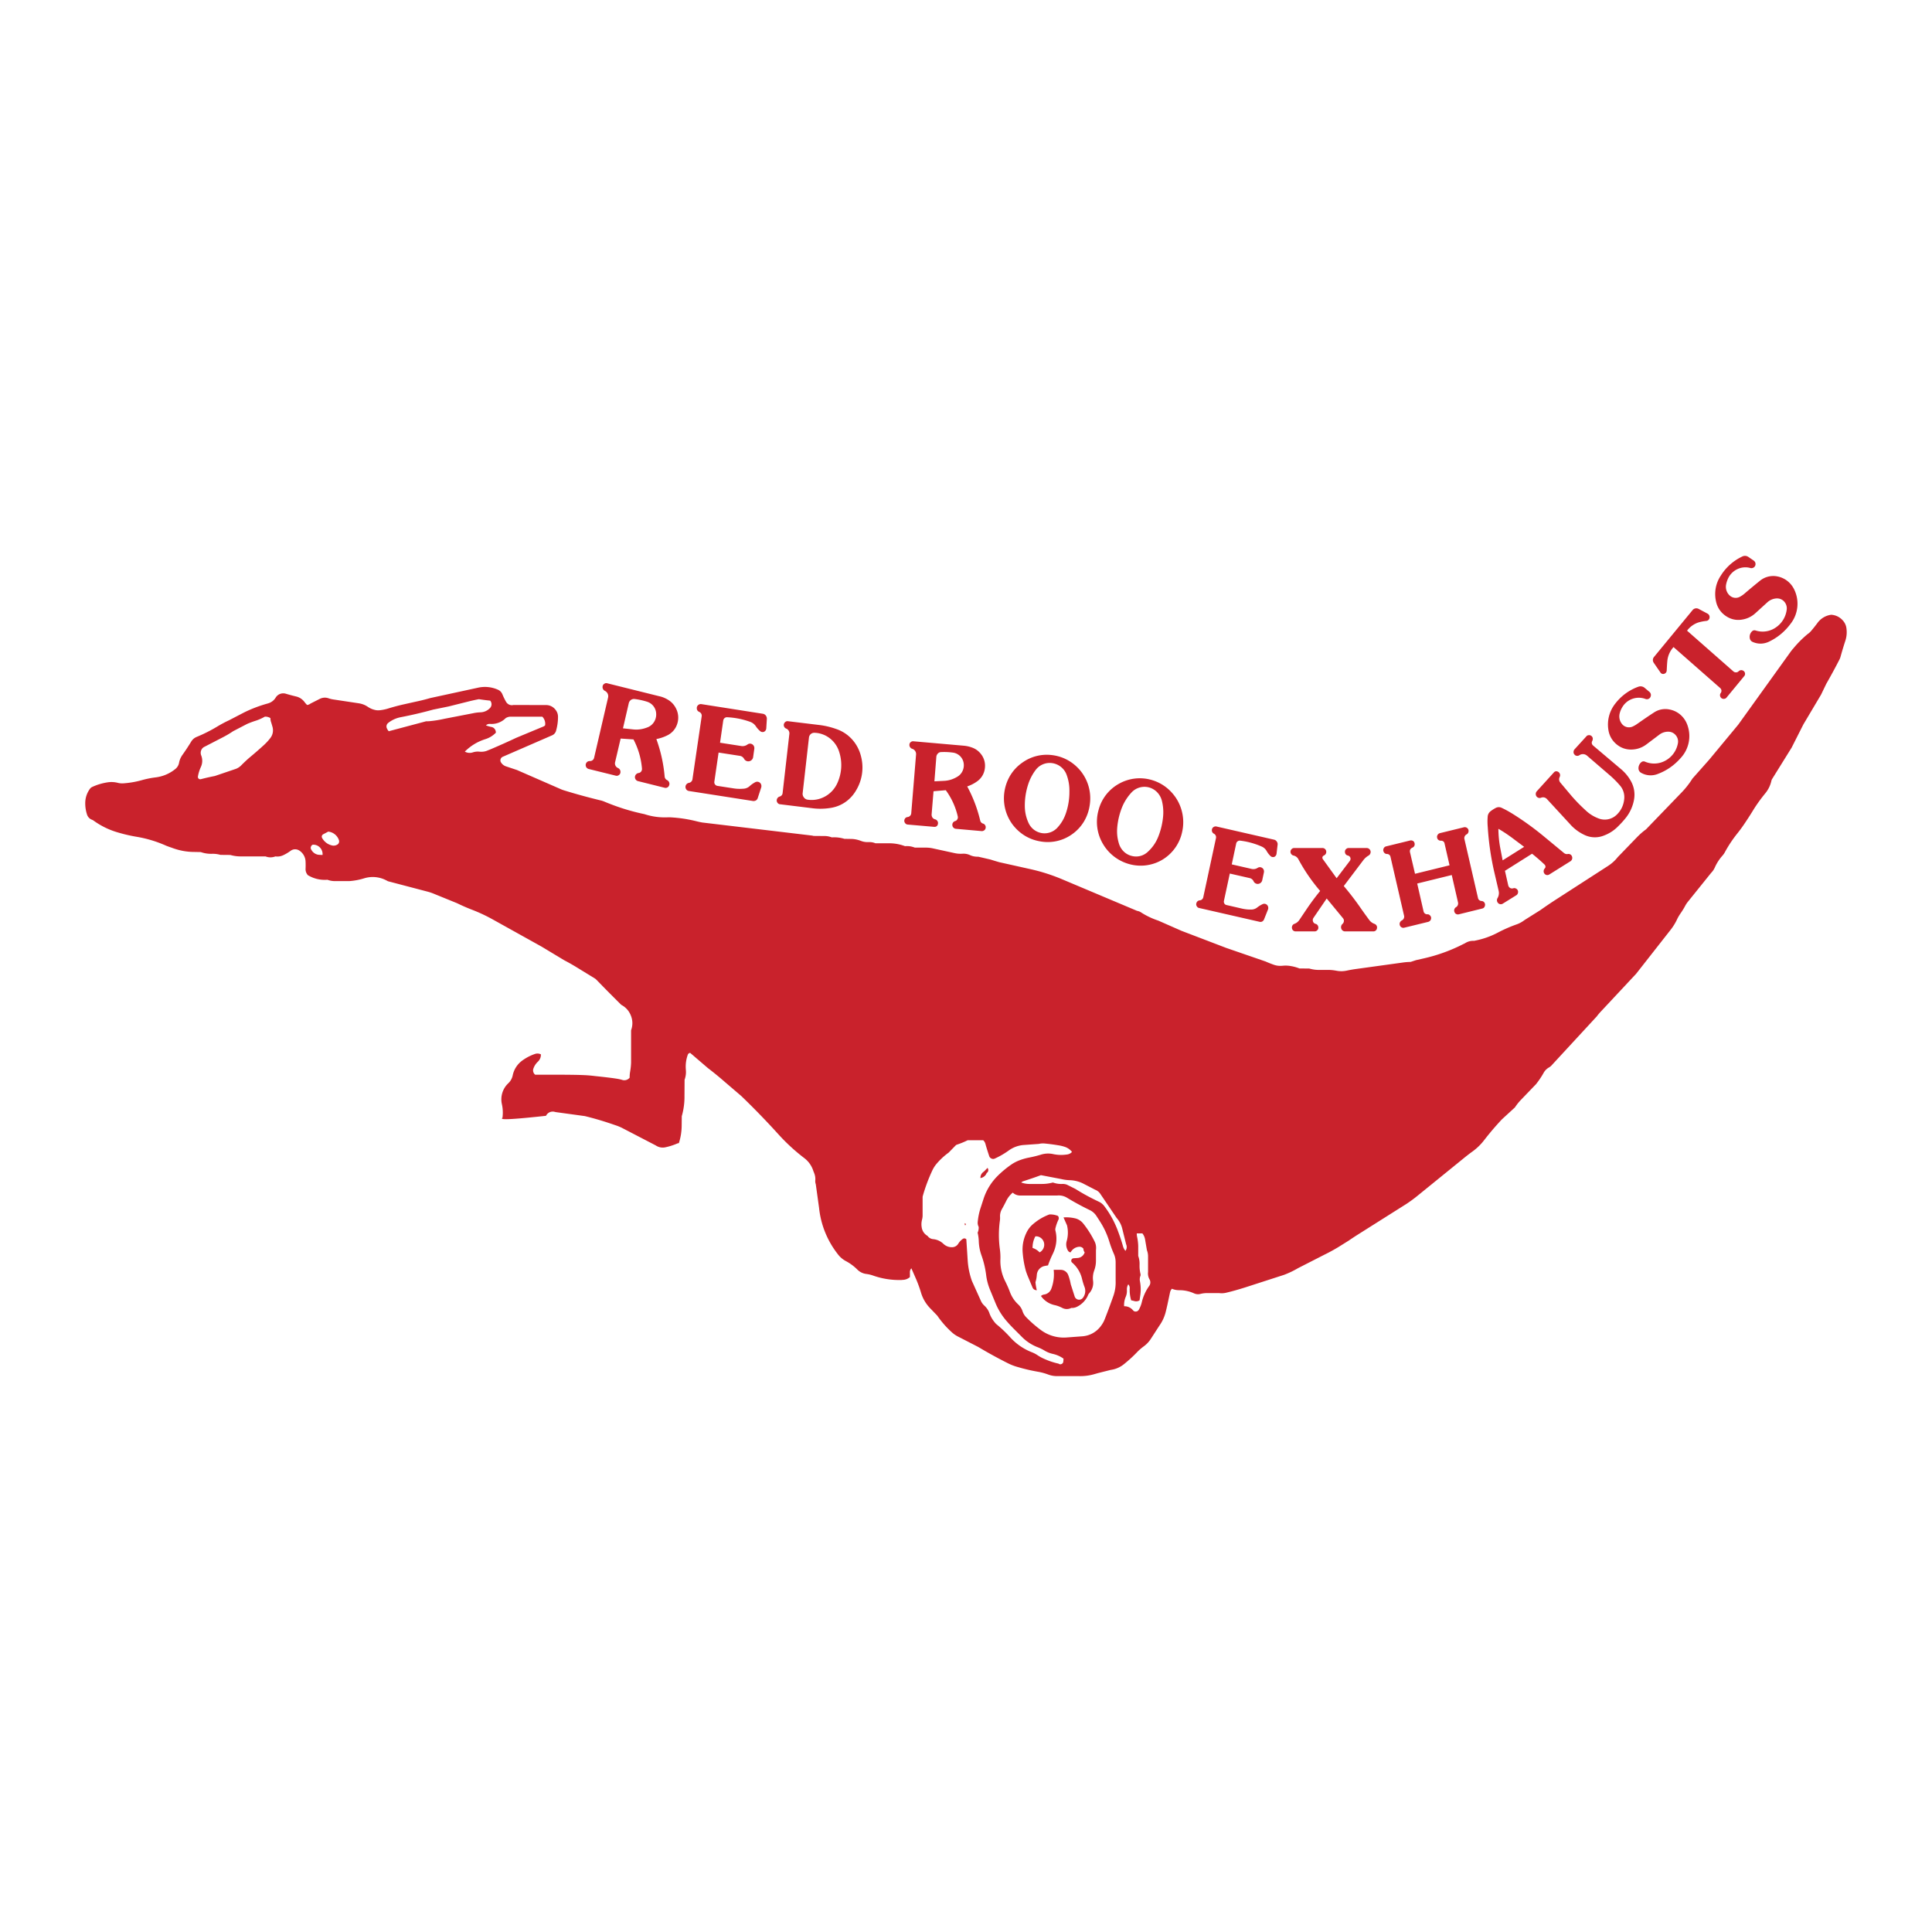 <svg xmlns="http://www.w3.org/2000/svg" width="2500" height="2500" viewBox="0 0 192.756 192.756"><g fill-rule="evenodd" clip-rule="evenodd"><path fill="#fff" d="M0 0h192.756v192.756H0V0z"/><path d="M47.779 69.758c-.27.048-.511.106-.78.164l-2.234.559-1.55.317a42.286 42.286 0 0 1-3.254.761 2.887 2.887 0 0 0-1.242.578.45.45 0 0 0-.145.462c.048.135.116.25.212.356l3.726-.992c.116 0 .212 0 .328-.01.52-.048.991-.125 1.502-.241l2.84-.549c.27-.058.51-.086.78-.096.356-.019.674-.164.924-.424a.548.548 0 0 0 .019-.741 20.625 20.625 0 0 1-1.126-.144zm-21.357 1.743a4.763 4.763 0 0 1-.876.395 9.524 9.524 0 0 0-.886.328l-1.406.731c-.366.25-.722.453-1.117.655l-1.752.905a.619.619 0 0 0-.25.221.693.693 0 0 0-.067.616c.154.385.145.799-.029 1.175a3.819 3.819 0 0 0-.289.924.236.236 0 0 0 .288.289c.472-.125.905-.222 1.396-.318l2.099-.712a1.5 1.5 0 0 0 .53-.347c.27-.27.52-.511.809-.761a40.71 40.71 0 0 0 1.367-1.185c.27-.24.501-.481.722-.77.26-.328.337-.742.221-1.146-.039-.135-.077-.26-.115-.395a1.267 1.267 0 0 1-.087-.462.966.966 0 0 0-.558-.143zm24.034.145a1.99 1.99 0 0 1-1.56.578.548.548 0 0 0-.414.144c.193.077.366.125.559.164a.534.534 0 0 1 .318.202.61.61 0 0 1 .115.366 2.49 2.49 0 0 1-1.049.645c-.79.25-1.454.655-2.051 1.242a.98.98 0 0 0 .77.087c.231-.077.462-.106.713-.077.23.019.452 0 .683-.077l.472-.192a72.67 72.67 0 0 0 2.493-1.117l2.687-1.117a.503.503 0 0 0 .192-.125 1 1 0 0 0-.279-.866h-3.139a.924.924 0 0 0-.51.143zM32.749 82.969c-.173.096-.328.173-.491.26a.31.31 0 0 0-.145.163.296.296 0 0 0 .029.222c.222.385.568.645 1.001.741.193.039.386 0 .549-.115.125-.087.173-.26.125-.414a1.267 1.267 0 0 0-1.068-.857zm-1.55 1.309a.313.313 0 0 0-.174.193.303.303 0 0 0 .01.26c.145.298.414.5.732.549.144.01.27.019.414.019a.941.941 0 0 0-.26-.742.899.899 0 0 0-.722-.279zm67.322 32.245a.307.307 0 0 1 .076.27.296.296 0 0 1-.154.232.788.788 0 0 1-.625.51.73.73 0 0 1 .346-.645l.357-.367zm-2.253 5.518c.048.01.077.049.086.096a.11.11 0 0 1-.058.117.215.215 0 0 1-.028-.213zm.279-8.279a8.536 8.536 0 0 1-1.049.432.309.309 0 0 0-.145.078l-.703.721a6.85 6.85 0 0 0-1.223 1.137 2.923 2.923 0 0 0-.395.617 16.51 16.51 0 0 0-.973 2.609c-.01.047-.01.096-.01.145v1.752c0 .145-.02.289-.058.434-.067.26-.077.52-.029.789.058.355.27.654.578.828a.757.757 0 0 0 .568.326c.385.039.722.193 1.011.463.26.25.597.365.943.338a.718.718 0 0 0 .539-.338c.116-.191.26-.346.443-.48a.316.316 0 0 1 .183-.059c.067.01.135.039.183.086l.135 2.09c.048.732.183 1.387.423 2.07l.895 1.984c.078.182.193.336.338.471.23.213.404.453.51.752.145.404.367.75.654 1.068l.078.066c.48.396.895.791 1.318 1.252a5.681 5.681 0 0 0 2.215 1.531c.193.078.355.164.529.279s.338.213.52.299c.531.25 1.031.424 1.59.549a.27.27 0 0 0 .289.039.28.28 0 0 0 .182-.242c.01-.105.02-.201.02-.297a2.926 2.926 0 0 0-1.068-.473 2.744 2.744 0 0 1-.838-.338 4.52 4.52 0 0 0-.693-.336 4.475 4.475 0 0 1-1.598-1.068l-.742-.742a14.375 14.375 0 0 1-.818-.885 6.609 6.609 0 0 1-.99-1.609l-.559-1.357c-.213-.51-.348-1-.414-1.549a9.322 9.322 0 0 0-.473-1.975 4.598 4.598 0 0 1-.26-1.387 4.306 4.306 0 0 0-.115-.848c.086-.191.115-.375.105-.578a.871.871 0 0 1-.096-.49c.047-.49.135-.934.289-1.406l.287-.885a5.73 5.73 0 0 1 1.426-2.32 10.07 10.07 0 0 1 1.406-1.156c.211-.135.404-.24.635-.336a5.648 5.648 0 0 1 1.117-.328c.395-.078.742-.164 1.127-.279a2.369 2.369 0 0 1 1.213-.068c.49.107.953.117 1.453.039a.788.788 0 0 0 .453-.25 1.505 1.505 0 0 0-.703-.5 3.816 3.816 0 0 0-.51-.135c-.51-.088-.982-.154-1.502-.203a1.694 1.694 0 0 0-.588.039l-1.473.105a2.925 2.925 0 0 0-1.531.549 8.056 8.056 0 0 1-1.396.809.38.38 0 0 1-.326 0 .4.4 0 0 1-.232-.25c-.135-.414-.26-.789-.375-1.213a.745.745 0 0 0-.221-.365h-1.549v-.001zm7.308 3.484c-.598.221-1.137.404-1.742.598a.522.522 0 0 0-.223.135c.299.105.598.154.914.145h1.146c.385 0 .732-.049 1.098-.145.299.105.588.154.896.145.182-.01.346.01.51.076l.848.424c.76.48 1.482.867 2.291 1.252.24.105.434.26.598.48a9.588 9.588 0 0 1 1.375 2.543c.184.49.338.953.482 1.463.049.164.125.309.24.434a.647.647 0 0 0 .068-.645l-.377-1.521a2.522 2.522 0 0 0-.566-1.107l-1.639-2.418a1.062 1.062 0 0 0-.51-.404l-1.135-.586a3.191 3.191 0 0 0-1.396-.367 4.248 4.248 0 0 1-.857-.115l-2.021-.387zm-.558 6.106c-.193.365-.279.74-.279 1.154.27.088.5.23.703.443a.866.866 0 0 0 .434-.982c-.108-.395-.473-.655-.858-.615zm1.406-2.188c.297-.01.566.039.846.145a.352.352 0 0 1 .049.387 3.99 3.99 0 0 0-.289.818.524.524 0 0 0 0 .299c.184.77.086 1.549-.26 2.262-.193.395-.346.76-.49 1.174-.125.02-.242.039-.377.068a.974.974 0 0 0-.74.904c-.02.25-.059.473-.135.703.027.279.066.52.135.799a.436.436 0 0 1-.434-.287l-.473-1.127a8.009 8.009 0 0 1-.182-.502 9.71 9.71 0 0 1-.318-1.811 3.77 3.77 0 0 1 .348-1.953c.172-.377.402-.684.721-.943a5.28 5.28 0 0 1 1.599-.936zm1.404.299a3.8 3.8 0 0 1 1.098.078c.348.066.656.26.877.539a9.795 9.795 0 0 1 1.127 1.781c.135.27.172.559.135.865v1.051c0 .346-.059.664-.174.982a2.157 2.157 0 0 0-.115 1.02 1.55 1.55 0 0 1-.328 1.186l-.135.162a2.311 2.311 0 0 1-1.146 1.252 1.133 1.133 0 0 1-.566.115.974.974 0 0 1-.906-.008c-.25-.127-.5-.223-.77-.279a2.246 2.246 0 0 1-1.348-.906.616.616 0 0 1 .309-.145.9.9 0 0 0 .721-.568 4.11 4.11 0 0 0 .24-1.896h.703c.338 0 .637.213.752.529.115.309.191.598.25.916l.385 1.203a.466.466 0 0 0 .367.326.472.472 0 0 0 .451-.172 1.12 1.12 0 0 0 .164-1.107 6.501 6.501 0 0 1-.24-.781 3.056 3.056 0 0 0-.992-1.637.239.239 0 0 1-.076-.26.242.242 0 0 1 .211-.172l.424-.029a.792.792 0 0 0 .693-.559.61.61 0 0 1-.125-.365.485.485 0 0 0-.434-.193c-.355.029-.664.23-.848.559a.35.35 0 0 1-.24-.145 1.179 1.179 0 0 1-.154-.953 3.1 3.1 0 0 0 .039-1.598l-.349-.791zm-5.064-2.475c-.289.242-.51.529-.674.877-.135.27-.26.51-.404.76a1.435 1.435 0 0 0-.191.791c.008.135 0 .27-.02.404a10.359 10.359 0 0 0 0 2.781c.047.348.066.656.057 1.002a4.48 4.48 0 0 0 .512 2.291c.152.318.287.607.412.943.184.512.463.945.857 1.311.193.184.338.404.424.664.078.24.203.443.375.617.463.471.916.865 1.445 1.26a3.83 3.83 0 0 0 2.561.752l1.551-.115a2.52 2.52 0 0 0 1.896-1.041c.174-.23.299-.461.404-.74a64.87 64.87 0 0 0 .848-2.291c.164-.492.23-.963.211-1.475v-1.82c0-.316-.057-.605-.191-.895a11.09 11.09 0 0 1-.443-1.203 8.085 8.085 0 0 0-.848-1.869c-.145-.23-.279-.441-.434-.674a1.62 1.62 0 0 0-.684-.596 27.728 27.728 0 0 1-2.205-1.195 1.585 1.585 0 0 0-1.029-.25h-3.688a1.07 1.07 0 0 1-.742-.289zm12.373 4.065c0 .135.01.25.039.375a5.1 5.1 0 0 1 .105.867v1.01c.105.289.145.568.135.877-.01.326.02.615.096.934.01.078.01.145-.02.203a.956.956 0 0 0-.037.52c.086.461.096.895.037 1.357l-.076.539a.633.633 0 0 1-.539.068 4.04 4.04 0 0 0-.299-.068 3.583 3.583 0 0 1-.145-1.193.525.525 0 0 0-.145-.404.946.946 0 0 0-.135.559c.01.24-.02.461-.115.684a2.065 2.065 0 0 0-.164.943c.348-.01.664.135.887.404a.33.33 0 0 0 .299.125.352.352 0 0 0 .277-.174c.145-.25.242-.5.309-.789a4.676 4.676 0 0 1 .742-1.607.61.61 0 0 0 .029-.627 1.183 1.183 0 0 1-.154-.75v-1.551c0-.221-.039-.424-.115-.627l-.184-1.078a1.288 1.288 0 0 0-.27-.596h-.557v-.001zM69.086 77.75l.924-6.297a.406.406 0 0 0-.241-.423.413.413 0 0 1-.212-.193.506.506 0 0 1-.029-.289.407.407 0 0 1 .443-.298l6.143.963a.46.46 0 0 1 .289.173.522.522 0 0 1 .106.337l-.058.944a.405.405 0 0 1-.211.337.375.375 0 0 1-.386-.048 2.272 2.272 0 0 1-.433-.481 1.14 1.14 0 0 0-.568-.453 7.826 7.826 0 0 0-2.292-.462.355.355 0 0 0-.27.087c-.077.058-.115.144-.135.25l-.317 2.205 2.108.327a.825.825 0 0 0 .636-.154.42.42 0 0 1 .481-.01c.144.096.221.27.192.453l-.115.818c-.029.212-.193.375-.395.414s-.405-.058-.51-.241a.569.569 0 0 0-.424-.298l-2.118-.328-.424 2.908a.368.368 0 0 0 .298.415l1.685.26c.337.048.646.048.982.019a.99.99 0 0 0 .587-.279c.164-.145.337-.26.529-.366a.425.425 0 0 1 .462.048c.135.115.183.298.135.472l-.347 1.059a.42.42 0 0 1-.183.241.482.482 0 0 1-.279.058l-6.413-1.001a.413.413 0 0 1-.241-.135c-.057-.077-.096-.173-.096-.27s.039-.192.096-.26a.425.425 0 0 1 .241-.145.42.42 0 0 0 .36-.357zm50.965 11.766l1.27-5.912a.399.399 0 0 0-.201-.423.358.358 0 0 1-.184-.193.416.416 0 0 1-.01-.279.353.353 0 0 1 .164-.203c.086-.048.174-.067.27-.048l5.768 1.319a.434.434 0 0 1 .26.192.42.42 0 0 1 .078.317l-.107.905a.39.39 0 0 1-.221.298.362.362 0 0 1-.365-.067 2.218 2.218 0 0 1-.387-.491 1.045 1.045 0 0 0-.51-.472 7.533 7.533 0 0 0-2.146-.587.337.337 0 0 0-.25.067.325.325 0 0 0-.145.221l-.443 2.08 1.982.452c.213.048.424.01.617-.115a.394.394 0 0 1 .453.028c.135.097.191.27.154.443l-.164.771a.463.463 0 0 1-.395.366.454.454 0 0 1-.473-.27.565.565 0 0 0-.385-.308l-1.984-.453-.586 2.734c-.02.096 0 .183.047.26a.313.313 0 0 0 .203.145l1.588.366c.318.067.607.096.924.086a.947.947 0 0 0 .578-.222c.174-.134.338-.23.52-.317a.395.395 0 0 1 .443.077.439.439 0 0 1 .096.452l-.395.992a.43.43 0 0 1-.182.211.377.377 0 0 1-.27.029l-6.027-1.377a.326.326 0 0 1-.213-.145.363.363 0 0 1-.076-.26.453.453 0 0 1 .105-.24.377.377 0 0 1 .24-.116.39.39 0 0 0 .359-.313zm10.418 1.03a26.46 26.46 0 0 1 1.242-1.656 17.687 17.687 0 0 1-2.168-3.158.715.715 0 0 0-.49-.375.374.374 0 0 1-.221-.145.357.357 0 0 1-.078-.26.355.355 0 0 1 .125-.25.343.343 0 0 1 .25-.096h2.822c.174 0 .336.135.365.318a.395.395 0 0 1-.24.434.264.264 0 0 0-.135.154c-.02.067 0 .145.039.202l1.377 1.907 1.318-1.733a.35.35 0 0 0 .049-.318.332.332 0 0 0-.242-.211.368.368 0 0 1-.23-.145.426.426 0 0 1-.066-.27.322.322 0 0 1 .125-.241.337.337 0 0 1 .25-.096h1.801a.4.4 0 0 1 .375.298.415.415 0 0 1-.193.453c-.201.115-.365.26-.51.442l-1.965 2.6a28.255 28.255 0 0 1 1.744 2.282c.27.385.52.731.799 1.107.135.183.309.308.52.385a.386.386 0 0 1 .203.164c.047.077.066.173.047.26a.347.347 0 0 1-.125.241.35.35 0 0 1-.24.087h-2.803a.396.396 0 0 1-.395-.279.439.439 0 0 1 .125-.472.403.403 0 0 0 .135-.27.382.382 0 0 0-.086-.289l-1.627-1.974-1.328 1.945a.398.398 0 0 0-.039.347.36.36 0 0 0 .26.24c.086.02.164.077.211.154a.43.43 0 0 1 .059.27.333.333 0 0 1-.125.231.333.333 0 0 1-.24.097h-1.889a.377.377 0 0 1-.25-.087.354.354 0 0 1-.125-.231.387.387 0 0 1 .039-.26.352.352 0 0 1 .201-.174c.203-.077.367-.202.492-.385l.837-1.243zm9.617.819l-1.357-5.883a.348.348 0 0 0-.346-.279.386.386 0 0 1-.25-.096.484.484 0 0 1-.125-.241.448.448 0 0 1 .066-.27.363.363 0 0 1 .223-.154l2.396-.587a.379.379 0 0 1 .27.039.316.316 0 0 1 .164.222.388.388 0 0 1-.02.279.366.366 0 0 1-.211.183.472.472 0 0 0-.193.173.423.423 0 0 0-.029.27l.502 2.157 3.445-.847-.5-2.186a.318.318 0 0 0-.125-.202.373.373 0 0 0-.221-.067.373.373 0 0 1-.262-.077.337.337 0 0 1-.133-.241.335.335 0 0 1 .057-.27.352.352 0 0 1 .221-.164l2.398-.587a.373.373 0 0 1 .27.038.36.36 0 0 1 .174.203.395.395 0 0 1-.01.279.34.34 0 0 1-.174.192.424.424 0 0 0-.211.462l1.357 5.893a.377.377 0 0 0 .346.289c.088 0 .174.039.24.096a.404.404 0 0 1 .117.241.468.468 0 0 1-.068.27.334.334 0 0 1-.211.145l-2.34.577a.384.384 0 0 1-.26-.029.354.354 0 0 1-.174-.202.394.394 0 0 1 .154-.482c.164-.086.24-.289.201-.472l-.625-2.735-3.447.848.635 2.783a.39.39 0 0 0 .135.211.396.396 0 0 0 .232.077.304.304 0 0 1 .25.087.394.394 0 0 1 .135.231.424.424 0 0 1-.059.27.418.418 0 0 1-.221.163l-2.408.587a.345.345 0 0 1-.26-.039.338.338 0 0 1-.172-.212.381.381 0 0 1 .008-.27.424.424 0 0 1 .184-.202.423.423 0 0 0 .232-.471zm19.932-8.001a2.397 2.397 0 0 1-1.926-.058 4.402 4.402 0 0 1-1.482-1.117l-2.271-2.465a.52.52 0 0 0-.588-.135.387.387 0 0 1-.463-.145.421.421 0 0 1 .039-.501l1.695-1.868a.326.326 0 0 1 .23-.125.395.395 0 0 1 .355.578.502.502 0 0 0 .059.539l.953 1.136c.49.587.973 1.088 1.541 1.608.385.375.809.645 1.309.837a1.706 1.706 0 0 0 1.771-.308c.473-.423.752-.991.809-1.627a1.773 1.773 0 0 0-.395-1.31 9.537 9.537 0 0 0-1.029-1.04l-2.293-1.974a.623.623 0 0 0-.76-.039.363.363 0 0 1-.26.058.318.318 0 0 1-.23-.135.319.319 0 0 1-.088-.26c0-.096.039-.183.096-.25l1.176-1.29a.32.32 0 0 1 .25-.125.353.353 0 0 1 .27.086.396.396 0 0 1 .125.222.478.478 0 0 1-.047.26.374.374 0 0 0-.049.25c.02.087.059.154.125.212l2.879 2.436c.365.328.654.684.896 1.117a2.76 2.76 0 0 1 .316 1.83 4.068 4.068 0 0 1-.789 1.791 8.83 8.83 0 0 1-.809.896 3.815 3.815 0 0 1-1.415.916zm.443-10.601a3.355 3.355 0 0 1 .693-2.561 5.06 5.06 0 0 1 2.301-1.686.638.638 0 0 1 .625.106l.482.404a.454.454 0 0 1 .145.25.46.46 0 0 1-.049.279.39.39 0 0 1-.481.183 1.906 1.906 0 0 0-2.254.712c-.154.231-.26.462-.326.722-.098.395 0 .799.26 1.098a.891.891 0 0 0 1.02.222c.164-.077.309-.154.453-.26.568-.395 1.078-.751 1.656-1.126a2.05 2.05 0 0 1 1.598-.317c.848.164 1.521.78 1.791 1.617a3.213 3.213 0 0 1-.635 3.158c-.674.78-1.453 1.329-2.398 1.675a1.92 1.92 0 0 1-1.607-.135.502.502 0 0 1-.26-.395.783.783 0 0 1 .289-.674.343.343 0 0 1 .346-.048 2.32 2.32 0 0 0 2.061-.106 2.467 2.467 0 0 0 1.232-1.714.963.963 0 0 0-.201-.799.955.955 0 0 0-.723-.366 1.458 1.458 0 0 0-.943.308l-1.252.944c-.453.346-.963.52-1.521.529-.568.01-1.088-.183-1.521-.559s-.705-.874-.781-1.461zm11.158-4.121l-4.65-4.083a2.385 2.385 0 0 0-.625 1.454c-.029.308-.039.587-.057.896a.353.353 0 0 1-.252.317.319.319 0 0 1-.375-.135l-.664-.963a.477.477 0 0 1 .02-.578l3.852-4.679a.485.485 0 0 1 .615-.116l.887.472c.145.077.221.25.191.415a.357.357 0 0 1-.326.308 4.442 4.442 0 0 0-.791.154 2.319 2.319 0 0 0-1.125.818l4.631 4.073a.366.366 0 0 0 .26.086.348.348 0 0 0 .25-.105.389.389 0 0 1 .279-.116c.105.01.203.048.27.125a.35.35 0 0 1 .096.231.334.334 0 0 1-.076.231l-1.762 2.138a.326.326 0 0 1-.23.135.37.37 0 0 1-.262-.048.373.373 0 0 1-.162-.241.35.35 0 0 1 .066-.289c.049-.077.078-.163.068-.26s-.059-.173-.128-.24zm-.402-8.599a3.307 3.307 0 0 1 .471-2.619 5.046 5.046 0 0 1 2.129-1.896.605.605 0 0 1 .635.048l.52.356a.443.443 0 0 1 .164.231c.02.096.02.193-.02.279-.049.096-.105.164-.201.202a.38.38 0 0 1-.271.029c-.836-.24-1.742.145-2.176.925-.125.24-.211.481-.26.75-.066.395.068.79.357 1.059s.703.318 1.039.125c.154-.087.289-.173.424-.289a64.641 64.641 0 0 1 1.551-1.291 2.103 2.103 0 0 1 1.559-.472c.857.097 1.58.636 1.926 1.454a3.245 3.245 0 0 1-.346 3.206c-.598.828-1.328 1.454-2.244 1.888-.52.241-1.078.25-1.607.019a.473.473 0 0 1-.289-.366.762.762 0 0 1 .221-.693.338.338 0 0 1 .348-.087 2.305 2.305 0 0 0 2.041-.308 2.509 2.509 0 0 0 1.078-1.819 1.014 1.014 0 0 0-.279-.78.963.963 0 0 0-.75-.289 1.488 1.488 0 0 0-.916.395l-1.164 1.059c-.414.385-.906.607-1.465.674s-1.098-.077-1.559-.414a2.282 2.282 0 0 1-.916-1.376zM65.466 71.193a1.293 1.293 0 0 0-.915-1.184 6.892 6.892 0 0 0-1.242-.27.539.539 0 0 0-.366.096.568.568 0 0 0-.211.328l-.578 2.503 1.001.106c.51.058.982-.02 1.463-.212.54-.211.887-.77.848-1.367zm1.984-.501a1.99 1.99 0 0 1 .125 1.502c-.154.51-.491.905-.943 1.146a4.178 4.178 0 0 1-1.146.395c.443 1.242.712 2.436.828 3.755a.43.43 0 0 0 .25.346.415.415 0 0 1 .192.212.375.375 0 0 1 .01.289.371.371 0 0 1-.452.26l-2.658-.664a.41.41 0 0 1-.308-.424.43.43 0 0 1 .356-.385.359.359 0 0 0 .26-.145.42.42 0 0 0 .086-.299 7.621 7.621 0 0 0-.847-2.908l-1.281-.086-.558 2.378a.506.506 0 0 0 .048.337.489.489 0 0 0 .241.222.436.436 0 0 1 .212.202.49.49 0 0 1 .029.289.358.358 0 0 1-.174.231.33.33 0 0 1-.27.048l-2.725-.674a.414.414 0 0 1-.231-.173.443.443 0 0 1-.057-.279.438.438 0 0 1 .144-.25.402.402 0 0 1 .26-.087.414.414 0 0 0 .433-.327l1.396-6.018a.588.588 0 0 0-.318-.655.42.42 0 0 1-.231-.443.337.337 0 0 1 .163-.26.323.323 0 0 1 .289-.058l5.19 1.291c.318.067.597.183.886.356.348.212.618.501.801.876zM80.708 73.6l-.626 5.527a.567.567 0 0 0 .116.424.553.553 0 0 0 .366.231c1.232.192 2.465-.491 2.985-1.666a4.31 4.31 0 0 0 .183-3.081c-.337-1.117-1.338-1.896-2.474-1.925a.525.525 0 0 0-.375.135.538.538 0 0 0-.175.355zm-2.099-1.646l3.178.385a7.788 7.788 0 0 1 1.617.385c1.232.404 2.167 1.415 2.494 2.715a4.408 4.408 0 0 1-.481 3.408c-.53.915-1.377 1.531-2.397 1.733a6.301 6.301 0 0 1-2.042.048l-3.148-.386a.335.335 0 0 1-.231-.115.397.397 0 0 1-.106-.25c0-.086.019-.173.077-.25a.382.382 0 0 1 .212-.154.392.392 0 0 0 .299-.347l.674-5.902a.504.504 0 0 0-.308-.529.386.386 0 0 1-.241-.443.429.429 0 0 1 .154-.231.336.336 0 0 1 .249-.067zm17.524 4.121a1.251 1.251 0 0 0-1.021-.982c-.414-.058-.79-.077-1.213-.058a.443.443 0 0 0-.327.145.52.52 0 0 0-.154.337l-.192 2.437.953-.048c.481-.02.924-.164 1.338-.414.481-.281.732-.859.616-1.417zm1.801-.761c.289.414.395.896.318 1.396a1.84 1.84 0 0 1-.732 1.223 3.671 3.671 0 0 1-1.021.529 13.862 13.862 0 0 1 1.3 3.418c.039.144.145.25.279.289a.354.354 0 0 1 .211.164.37.37 0 0 1 .049.27.328.328 0 0 1-.135.231.374.374 0 0 1-.26.086l-2.59-.231a.39.39 0 0 1-.337-.356.386.386 0 0 1 .279-.414.35.35 0 0 0 .221-.183.384.384 0 0 0 .039-.289 7.139 7.139 0 0 0-1.194-2.609l-1.223.105-.192 2.321a.55.55 0 0 0 .087.308.478.478 0 0 0 .26.173.367.367 0 0 1 .222.154.37.37 0 0 1 .067.279.382.382 0 0 1-.116.241.354.354 0 0 1-.25.077l-2.667-.231a.348.348 0 0 1-.231-.125c-.058-.068-.096-.154-.096-.25s.038-.183.096-.26a.376.376 0 0 1 .241-.115.412.412 0 0 0 .356-.376l.481-5.863a.546.546 0 0 0-.385-.568.405.405 0 0 1-.28-.385c0-.106.039-.202.116-.27s.173-.106.27-.096l5.055.443c.308.029.587.096.885.211.357.145.646.376.877.703zm4.67 6.759c.25.568.75.954 1.357 1.049a1.741 1.741 0 0 0 1.588-.606c.387-.433.646-.905.828-1.473a6.618 6.618 0 0 0 .318-2.089 4.44 4.44 0 0 0-.27-1.627 1.799 1.799 0 0 0-1.416-1.185 1.752 1.752 0 0 0-1.693.693 4.892 4.892 0 0 0-.742 1.444 6.808 6.808 0 0 0-.328 2.108c0 .598.117 1.147.358 1.686zm-1.627.126a4.393 4.393 0 0 1-.752-3.293c.203-1.175.828-2.167 1.791-2.831a4.182 4.182 0 0 1 3.004-.731c1.078.144 2.014.664 2.734 1.502a4.348 4.348 0 0 1 .982 3.379c-.154 1.242-.779 2.311-1.781 3.014a4.175 4.175 0 0 1-3.188.703c-1.134-.193-2.097-.8-2.79-1.743zm10.677 2.022c.201.587.664 1.03 1.252 1.174.586.154 1.193 0 1.637-.433.424-.395.74-.837.973-1.377a7.21 7.21 0 0 0 .52-2.051 4.725 4.725 0 0 0-.115-1.646c-.174-.655-.654-1.156-1.291-1.329a1.765 1.765 0 0 0-1.752.52 4.912 4.912 0 0 0-.887 1.358 7.09 7.09 0 0 0-.52 2.07c-.057.597 0 1.146.183 1.714zm-1.627-.049a4.324 4.324 0 0 1-.424-3.351 4.206 4.206 0 0 1 2.041-2.629 4.226 4.226 0 0 1 3.072-.423c1.059.26 1.934.867 2.57 1.781a4.4 4.4 0 0 1 .654 3.466 4.26 4.26 0 0 1-2.061 2.812 4.244 4.244 0 0 1-3.244.375 4.392 4.392 0 0 1-2.608-2.031zm39.891 1.666l2.146-1.348-.992-.742c-.52-.395-1.01-.731-1.578-1.059.01.665.066 1.281.191 1.935l.233 1.214zm-.395 3.052l-.424-1.819a27.525 27.525 0 0 1-.664-4.535 6.1 6.1 0 0 1-.01-1.03.746.746 0 0 1 .289-.568c.162-.125.326-.231.51-.327a.654.654 0 0 1 .625 0c.395.183.742.385 1.117.616a29.261 29.261 0 0 1 2.967 2.138l2.098 1.733c.115.096.25.135.395.106a.368.368 0 0 1 .414.25.397.397 0 0 1-.154.472l-2.107 1.319c-.088.058-.174.067-.26.058a.366.366 0 0 1-.232-.144.364.364 0 0 1-.076-.26.402.402 0 0 1 .105-.25.266.266 0 0 0 .078-.192.324.324 0 0 0-.088-.193 18.934 18.934 0 0 0-1.252-1.088l-2.705 1.705.328 1.454a.44.44 0 0 0 .191.26.388.388 0 0 0 .309.029.343.343 0 0 1 .26.02.37.37 0 0 1 .193.192.39.39 0 0 1 .01.27.348.348 0 0 1-.154.212l-1.348.837a.37.37 0 0 1-.473-.057.406.406 0 0 1-.057-.491.991.991 0 0 0 .115-.717zm-94.388 18.333c3.167 0 3.572.059 4.227.135 2.282.24 2.484.318 2.715.385.27.088.559 0 .742-.221 0-.193.01-.355.039-.539.058-.338.096-.645.105-.992v-3.197c.174-.48.174-.98-.019-1.463a2.002 2.002 0 0 0-.962-1.078c-2.378-2.359-2.475-2.541-2.629-2.629l-1.868-1.146a20.443 20.443 0 0 0-1.194-.674l-2.253-1.357-4.93-2.744a16.452 16.452 0 0 0-1.954-.915 18.466 18.466 0 0 1-1.55-.674l-2.224-.905a5.286 5.286 0 0 0-.722-.25l-3.958-1.04c-.096-.058-.183-.096-.279-.145a2.91 2.91 0 0 0-2.089-.144 6.565 6.565 0 0 1-1.493.279h-1.406c-.26 0-.51-.039-.761-.135a3.269 3.269 0 0 1-1.896-.423.247.247 0 0 1-.116-.106.875.875 0 0 1-.173-.578 7.8 7.8 0 0 0 0-.684 1.363 1.363 0 0 0-.645-1.136.754.754 0 0 0-.847.039 4.46 4.46 0 0 1-.684.414c-.27.135-.539.183-.837.144a1.333 1.333 0 0 1-.982 0h-2.475a3.78 3.78 0 0 1-1.04-.144l-.982-.009a2.758 2.758 0 0 0-.848-.106 3.15 3.15 0 0 1-1.117-.173L19.413 85c-.809 0-1.55-.145-2.311-.434a10.399 10.399 0 0 1-.51-.183 12.148 12.148 0 0 0-2.898-.886 15.858 15.858 0 0 1-1.993-.462A7.81 7.81 0 0 1 9.4 81.918a.972.972 0 0 0-.279-.154.824.824 0 0 1-.433-.481 3.57 3.57 0 0 1-.183-1.146c0-.521.154-.992.453-1.416a.595.595 0 0 1 .231-.202 5.63 5.63 0 0 1 1.53-.462 2.539 2.539 0 0 1 1.04.048c.183.048.366.058.559.048a9.125 9.125 0 0 0 1.839-.318 9.235 9.235 0 0 1 1.329-.27 3.855 3.855 0 0 0 2.002-.837c.193-.154.328-.366.375-.616.058-.318.183-.587.376-.847.298-.424.558-.818.828-1.261.125-.212.308-.375.53-.472a15.112 15.112 0 0 0 2.118-1.068c.375-.222.731-.414 1.126-.597l1.521-.79c.79-.385 1.531-.664 2.369-.896.337-.096.606-.298.789-.606a.883.883 0 0 1 .982-.366c.356.106.684.193 1.04.279.337.077.625.27.837.549.077.106.164.202.26.299a.695.695 0 0 0 .347-.145l.896-.453c.279-.144.578-.173.876-.077.212.077.414.116.635.145l2.426.366c.337.058.626.173.905.366.231.154.472.25.751.308.154.029.308.029.462.01a4.41 4.41 0 0 0 .867-.192c.51-.154.981-.279 1.501-.395l1.117-.25a19.52 19.52 0 0 0 1.512-.375l4.708-1.021a3.17 3.17 0 0 1 2.042.192c.202.087.356.25.443.462.106.26.221.491.356.731.154.27.452.405.741.328l3.245.009c.405-.009.771.193 1.001.53.135.192.202.404.202.645 0 .491-.067.944-.202 1.416a.692.692 0 0 1-.356.414l-4.959 2.156a.375.375 0 0 0-.212.241.361.361 0 0 0 .048.327.928.928 0 0 0 .52.395l1.068.356 4.343 1.897c.096.048.192.077.298.116 1.242.385 2.378.693 3.63 1.001.192.039.356.097.529.173 1.31.54 2.532.924 3.909 1.213.799.26 1.56.356 2.388.318h.173c.886.048 1.695.164 2.561.375.231.058.434.105.665.145l10.842 1.29c.086.01.164.02.241.048l1.126.01c.241 0 .472.048.703.135.434-.029.838.02 1.262.145l.625.01c.356 0 .674.067 1.011.192.25.096.491.135.761.125.241-.01.462.02.693.116h1.376a4.44 4.44 0 0 1 1.579.289c.347-.029.655.019.982.144h1.088c.27 0 .5.029.76.087l2.119.462c.27.058.529.077.818.058.241-.009.472.029.703.135.269.125.539.173.837.164l1.205.279c.307.096.586.183.895.27l3.109.693c1.061.24 2.014.539 3.023.953l7.607 3.206c.154.029.289.077.414.164a7.51 7.51 0 0 0 1.703.809l2.32 1.021 4.459 1.704 3.938 1.358c.26.116.5.212.771.308.307.115.596.145.914.115.299-.028.568-.019.867.039.287.049.549.125.818.23l.98.01c.289.078.549.127.848.135h1.031c.279 0 .539.029.809.078.385.076.742.066 1.117-.02.24-.049.451-.086.693-.125l4.949-.684c.23-.029.441-.039.674-.048l.529-.173.723-.164a16.779 16.779 0 0 0 4.043-1.464.567.567 0 0 0 .135-.067c.279-.173.578-.25.895-.231l.078-.019a8.18 8.18 0 0 0 2.301-.809 14.084 14.084 0 0 1 1.82-.799c.318-.105.588-.26.857-.462l1.549-.973c.492-.347.943-.655 1.445-.982l5.295-3.418c.385-.25.703-.53.992-.896l1.965-2.032c.27-.27.529-.5.848-.731l3.475-3.602a8.655 8.655 0 0 0 1.166-1.473l1.674-1.888 2.889-3.485 5.258-7.317c.076-.096.145-.192.23-.279.443-.539.896-.992 1.436-1.444.145-.096.27-.212.385-.356.213-.25.395-.481.588-.741a2.018 2.018 0 0 1 1.377-.828c.471.029.885.241 1.193.606a1.4 1.4 0 0 1 .328.742c.057.423.027.828-.107 1.242a36.291 36.291 0 0 0-.49 1.627 1.373 1.373 0 0 1-.105.26 58.157 58.157 0 0 1-1.311 2.417l-.52 1.079-1.762 2.965-1.174 2.321-1.916 3.081a.605.605 0 0 0-.098.211 2.982 2.982 0 0 1-.596 1.242c-.434.53-.801 1.03-1.166 1.608-.27.443-.529.848-.818 1.281-.26.395-.51.742-.799 1.107a12.67 12.67 0 0 0-1.223 1.82 1.931 1.931 0 0 1-.309.452 4.56 4.56 0 0 0-.713 1.098 1.883 1.883 0 0 1-.395.597l-2.34 2.908a2.595 2.595 0 0 0-.25.385c-.135.26-.279.481-.443.722-.145.211-.27.414-.375.645a5.387 5.387 0 0 1-.627 1.011l-3.445 4.392-3.553 3.803a5.839 5.839 0 0 0-.377.453l-4.486 4.861a1.018 1.018 0 0 1-.299.24 1.394 1.394 0 0 0-.51.521 8.3 8.3 0 0 1-.762 1.135l-1.502 1.561c-.23.24-.422.48-.605.76l-1.041.953c-.105.098-.201.184-.297.279a28.319 28.319 0 0 0-1.715 2.014 5.634 5.634 0 0 1-1.184 1.154c-.27.193-.52.387-.781.598l-4.66 3.783c-.375.309-.73.568-1.135.838l-4.939 3.119c-.289.184-.549.357-.828.549l-1.051.656c-.451.27-.865.5-1.338.73l-2.676 1.367c-.463.27-.906.482-1.396.666l-3.842 1.242c-.664.211-1.271.385-1.955.547a1.926 1.926 0 0 1-.674.029h-1.213c-.23 0-.443.029-.674.088a.948.948 0 0 1-.607-.059 3.545 3.545 0 0 0-1.502-.318c-.25 0-.48-.047-.713-.145a.788.788 0 0 0-.191.377l-.26 1.223c-.059.27-.115.51-.184.779-.135.49-.338.914-.625 1.318l-.848 1.311a2.805 2.805 0 0 1-.742.77c-.23.174-.434.348-.635.559-.414.434-.809.789-1.271 1.166a2.673 2.673 0 0 1-1.357.596l-1.262.318-.404.115c-.52.145-1.02.203-1.568.184h-2.129c-.299 0-.559-.049-.838-.145a5.68 5.68 0 0 0-1.049-.289 17.853 17.853 0 0 1-2.021-.473 5.19 5.19 0 0 1-.936-.355 45.397 45.397 0 0 1-3.004-1.646l-1.983-1.02a2.827 2.827 0 0 1-.703-.492 9.327 9.327 0 0 1-1.396-1.607l-.712-.742a3.76 3.76 0 0 1-.915-1.559 12.847 12.847 0 0 0-.481-1.33l-.481-1.098a.57.57 0 0 0-.145.338v.539a1.105 1.105 0 0 1-.742.279c-.009 0-.028.01-.048.01a7.843 7.843 0 0 1-2.946-.463 3.453 3.453 0 0 0-.587-.135 1.526 1.526 0 0 1-.934-.453 4.822 4.822 0 0 0-1.136-.836 2.43 2.43 0 0 1-.819-.713 8.965 8.965 0 0 1-1.849-4.574l-.328-2.369c-.048-.145-.067-.287-.048-.432a1.57 1.57 0 0 0-.096-.637c-.029-.076-.048-.145-.086-.211a2.586 2.586 0 0 0-.896-1.32 19.111 19.111 0 0 1-2.407-2.176l-.289-.316a77.753 77.753 0 0 0-3.61-3.717l-1.666-1.426a33.592 33.592 0 0 0-1.685-1.377l-1.752-1.502a.279.279 0 0 0-.24.193c-.174.49-.231.963-.192 1.482.038.346-.01.684-.125 1.01l-.01 1.58a6.995 6.995 0 0 1-.27 2.051l-.01.963a5.832 5.832 0 0 1-.279 1.723.7.7 0 0 0-.231.068 6.11 6.11 0 0 1-1.107.346c-.337.078-.684.01-.982-.191l-3.36-1.744a4.843 4.843 0 0 0-.607-.25l-.481-.164a31.572 31.572 0 0 0-2.609-.76l-2.802-.385a1.7 1.7 0 0 1-.211-.039.744.744 0 0 0-.867.395c-4.641.502-4.497.338-4.342.184a3.91 3.91 0 0 0-.068-1.387 2.2 2.2 0 0 1 .655-2.051c.221-.211.366-.473.433-.779a2.425 2.425 0 0 1 .934-1.465 4.68 4.68 0 0 1 1.319-.684.76.76 0 0 1 .558.049.939.939 0 0 1-.298.732 1.71 1.71 0 0 0-.453.701.54.54 0 0 0 .184.598h1.738z" fill="#c9222c"/></g></svg>